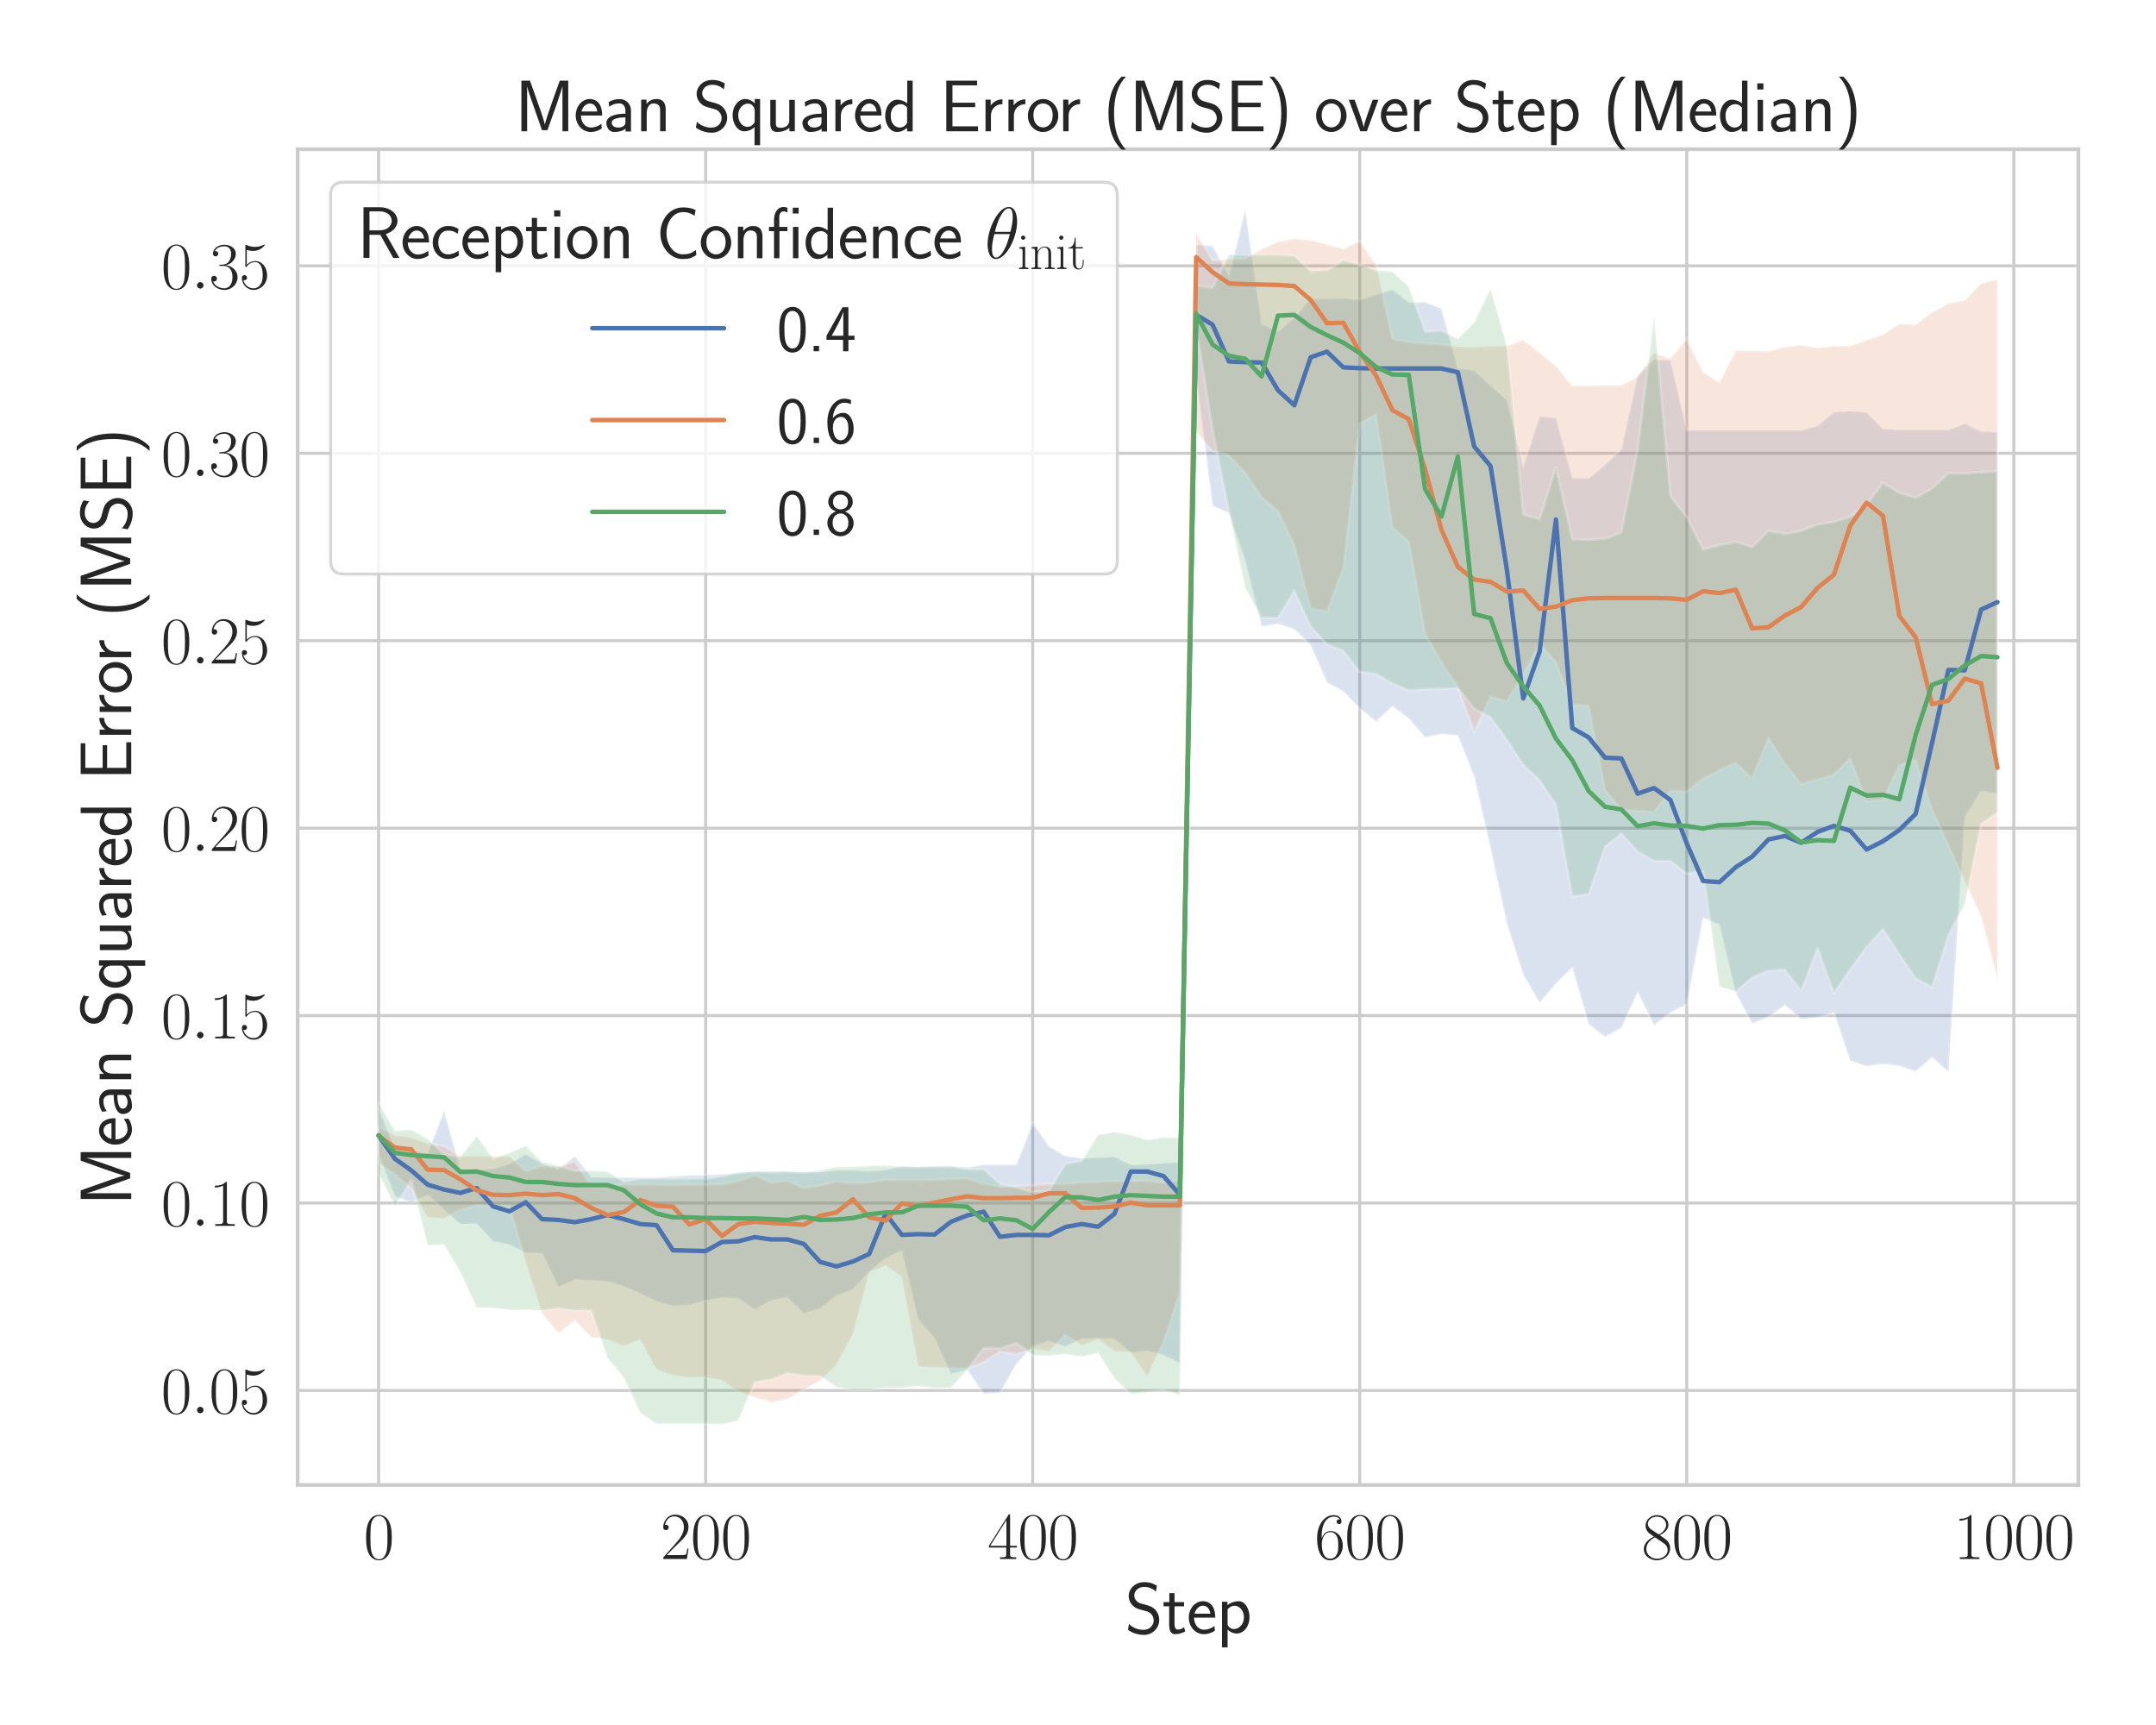 <?xml version="1.0" encoding="utf-8" standalone="no"?>
<!DOCTYPE svg PUBLIC "-//W3C//DTD SVG 1.1//EN"
  "http://www.w3.org/Graphics/SVG/1.1/DTD/svg11.dtd">
<svg xmlns:xlink="http://www.w3.org/1999/xlink" width="720pt" height="576pt" viewBox="0 0 720 576" xmlns="http://www.w3.org/2000/svg" version="1.1">
 <defs>
  <style type="text/css">*{stroke-linejoin: round; stroke-linecap: butt}</style>
 </defs>
 <g id="figure_1">
  <g id="patch_1">
   <path d="M 0 576 
L 720 576 
L 720 0 
L 0 0 
z
" style="fill: #ffffff"/>
  </g>
  <g id="axes_1">
   <g id="patch_2">
    <path d="M 99.406 495.841 
L 694.08 495.841 
L 694.08 49.831 
L 99.406 49.831 
z
" style="fill: #ffffff"/>
   </g>
   <g id="matplotlib.axis_1">
    <g id="xtick_1">
     <g id="line2d_1">
      <path d="M 126.437 495.841 
L 126.437 49.831 
" clip-path="url(#p9f00e84632)" style="fill: none; stroke: #cccccc; stroke-linecap: round"/>
     </g>
     <g id="text_1">
      <!-- $\mathdefault{0}$ -->
      <g style="fill: #262626" transform="translate(121.411 520.562) scale(0.22 -0.22)">
       <defs>
        <path id="CMR17-30" d="M 2688 2025 
C 2688 2416 2682 3080 2413 3591 
C 2176 4039 1798 4198 1466 4198 
C 1158 4198 768 4058 525 3597 
C 269 3118 243 2524 243 2025 
C 243 1661 250 1106 448 619 
C 723 -39 1216 -128 1466 -128 
C 1760 -128 2208 -7 2470 600 
C 2662 1042 2688 1559 2688 2025 
z
M 1466 -26 
C 1056 -26 813 325 723 812 
C 653 1188 653 1738 653 2096 
C 653 2588 653 2997 736 3387 
C 858 3929 1216 4096 1466 4096 
C 1728 4096 2067 3923 2189 3400 
C 2272 3036 2278 2607 2278 2096 
C 2278 1680 2278 1169 2202 792 
C 2067 95 1690 -26 1466 -26 
z
" transform="scale(0.016)"/>
       </defs>
       <use xlink:href="#CMR17-30" transform="scale(0.996)"/>
      </g>
     </g>
    </g>
    <g id="xtick_2">
     <g id="line2d_2">
      <path d="M 235.651 495.841 
L 235.651 49.831 
" clip-path="url(#p9f00e84632)" style="fill: none; stroke: #cccccc; stroke-linecap: round"/>
     </g>
     <g id="text_2">
      <!-- $\mathdefault{200}$ -->
      <g style="fill: #262626" transform="translate(220.573 520.562) scale(0.22 -0.22)">
       <defs>
        <path id="CMR17-32" d="M 2669 989 
L 2554 989 
C 2490 536 2438 459 2413 420 
C 2381 369 1920 369 1830 369 
L 602 369 
C 832 619 1280 1072 1824 1597 
C 2214 1967 2669 2402 2669 3035 
C 2669 3790 2067 4224 1395 4224 
C 691 4224 262 3604 262 3030 
C 262 2780 448 2748 525 2748 
C 589 2748 781 2787 781 3010 
C 781 3207 614 3264 525 3264 
C 486 3264 448 3258 422 3245 
C 544 3790 915 4058 1306 4058 
C 1862 4058 2227 3617 2227 3035 
C 2227 2479 1901 2000 1536 1584 
L 262 146 
L 262 0 
L 2515 0 
L 2669 989 
z
" transform="scale(0.016)"/>
       </defs>
       <use xlink:href="#CMR17-32" transform="scale(0.996)"/>
       <use xlink:href="#CMR17-30" transform="translate(45.69 0) scale(0.996)"/>
       <use xlink:href="#CMR17-30" transform="translate(91.381 0) scale(0.996)"/>
      </g>
     </g>
    </g>
    <g id="xtick_3">
     <g id="line2d_3">
      <path d="M 344.866 495.841 
L 344.866 49.831 
" clip-path="url(#p9f00e84632)" style="fill: none; stroke: #cccccc; stroke-linecap: round"/>
     </g>
     <g id="text_3">
      <!-- $\mathdefault{400}$ -->
      <g style="fill: #262626" transform="translate(329.788 520.562) scale(0.22 -0.22)">
       <defs>
        <path id="CMR17-34" d="M 2150 4122 
C 2150 4256 2144 4256 2029 4256 
L 128 1254 
L 128 1088 
L 1779 1088 
L 1779 457 
C 1779 224 1766 160 1318 160 
L 1197 160 
L 1197 0 
C 1402 0 1747 0 1965 0 
C 2182 0 2528 0 2733 0 
L 2733 160 
L 2611 160 
C 2163 160 2150 224 2150 457 
L 2150 1088 
L 2803 1088 
L 2803 1254 
L 2150 1254 
L 2150 4122 
z
M 1798 3703 
L 1798 1254 
L 256 1254 
L 1798 3703 
z
" transform="scale(0.016)"/>
       </defs>
       <use xlink:href="#CMR17-34" transform="scale(0.996)"/>
       <use xlink:href="#CMR17-30" transform="translate(45.69 0) scale(0.996)"/>
       <use xlink:href="#CMR17-30" transform="translate(91.381 0) scale(0.996)"/>
      </g>
     </g>
    </g>
    <g id="xtick_4">
     <g id="line2d_4">
      <path d="M 454.081 495.841 
L 454.081 49.831 
" clip-path="url(#p9f00e84632)" style="fill: none; stroke: #cccccc; stroke-linecap: round"/>
     </g>
     <g id="text_4">
      <!-- $\mathdefault{600}$ -->
      <g style="fill: #262626" transform="translate(439.003 520.562) scale(0.22 -0.22)">
       <defs>
        <path id="CMR17-36" d="M 678 2176 
C 678 3690 1395 4032 1811 4032 
C 1946 4032 2272 4009 2400 3776 
C 2298 3776 2106 3776 2106 3553 
C 2106 3381 2246 3323 2336 3323 
C 2394 3323 2566 3348 2566 3560 
C 2566 3954 2246 4179 1805 4179 
C 1043 4179 243 3390 243 1984 
C 243 253 966 -128 1478 -128 
C 2099 -128 2688 427 2688 1283 
C 2688 2081 2170 2662 1517 2662 
C 1126 2662 838 2407 678 1960 
L 678 2176 
z
M 1478 25 
C 691 25 691 1200 691 1436 
C 691 1896 909 2560 1504 2560 
C 1613 2560 1926 2560 2138 2120 
C 2253 1870 2253 1609 2253 1289 
C 2253 944 2253 690 2118 434 
C 1978 171 1773 25 1478 25 
z
" transform="scale(0.016)"/>
       </defs>
       <use xlink:href="#CMR17-36" transform="scale(0.996)"/>
       <use xlink:href="#CMR17-30" transform="translate(45.69 0) scale(0.996)"/>
       <use xlink:href="#CMR17-30" transform="translate(91.381 0) scale(0.996)"/>
      </g>
     </g>
    </g>
    <g id="xtick_5">
     <g id="line2d_5">
      <path d="M 563.295 495.841 
L 563.295 49.831 
" clip-path="url(#p9f00e84632)" style="fill: none; stroke: #cccccc; stroke-linecap: round"/>
     </g>
     <g id="text_5">
      <!-- $\mathdefault{800}$ -->
      <g style="fill: #262626" transform="translate(548.218 520.562) scale(0.22 -0.22)">
       <defs>
        <path id="CMR17-38" d="M 1741 2264 
C 2144 2467 2554 2773 2554 3263 
C 2554 3841 1990 4179 1472 4179 
C 890 4179 378 3759 378 3180 
C 378 3021 416 2747 666 2505 
C 730 2442 998 2251 1171 2130 
C 883 1983 211 1634 211 934 
C 211 279 838 -128 1459 -128 
C 2144 -128 2720 362 2720 1010 
C 2720 1590 2330 1857 2074 2029 
L 1741 2264 
z
M 902 2822 
C 851 2854 595 3051 595 3351 
C 595 3739 998 4032 1459 4032 
C 1965 4032 2336 3676 2336 3262 
C 2336 2669 1670 2331 1638 2331 
C 1632 2331 1626 2331 1574 2370 
L 902 2822 
z
M 2080 1519 
C 2176 1449 2483 1240 2483 851 
C 2483 381 2010 25 1472 25 
C 890 25 448 438 448 940 
C 448 1443 838 1862 1280 2060 
L 2080 1519 
z
" transform="scale(0.016)"/>
       </defs>
       <use xlink:href="#CMR17-38" transform="scale(0.996)"/>
       <use xlink:href="#CMR17-30" transform="translate(45.69 0) scale(0.996)"/>
       <use xlink:href="#CMR17-30" transform="translate(91.381 0) scale(0.996)"/>
      </g>
     </g>
    </g>
    <g id="xtick_6">
     <g id="line2d_6">
      <path d="M 672.51 495.841 
L 672.51 49.831 
" clip-path="url(#p9f00e84632)" style="fill: none; stroke: #cccccc; stroke-linecap: round"/>
     </g>
     <g id="text_6">
      <!-- $\mathdefault{1000}$ -->
      <g style="fill: #262626" transform="translate(652.406 520.562) scale(0.22 -0.22)">
       <defs>
        <path id="CMR17-31" d="M 1702 4058 
C 1702 4192 1696 4192 1606 4192 
C 1357 3916 979 3827 621 3827 
C 602 3827 570 3827 563 3808 
C 557 3795 557 3782 557 3648 
C 755 3648 1088 3686 1344 3839 
L 1344 461 
C 1344 236 1331 160 781 160 
L 589 160 
L 589 0 
C 896 0 1216 0 1523 0 
C 1830 0 2150 0 2458 0 
L 2458 160 
L 2266 160 
C 1715 160 1702 230 1702 458 
L 1702 4058 
z
" transform="scale(0.016)"/>
       </defs>
       <use xlink:href="#CMR17-31" transform="scale(0.996)"/>
       <use xlink:href="#CMR17-30" transform="translate(45.69 0) scale(0.996)"/>
       <use xlink:href="#CMR17-30" transform="translate(91.381 0) scale(0.996)"/>
       <use xlink:href="#CMR17-30" transform="translate(137.071 0) scale(0.996)"/>
      </g>
     </g>
    </g>
    <g id="text_7">
     <!-- Step -->
     <g style="fill: #262626" transform="translate(375.656 545.429) scale(0.24 -0.24)">
      <defs>
       <path id="CMSS17-53" d="M 2797 4169 
C 2515 4334 2208 4480 1690 4480 
C 864 4480 333 3879 333 3266 
C 333 3025 403 2753 653 2475 
C 902 2196 1184 2121 1542 2033 
C 1690 1994 1939 1924 1984 1906 
C 2342 1767 2515 1444 2515 1140 
C 2515 742 2202 318 1645 318 
C 1453 318 890 318 358 819 
L 269 318 
C 794 -64 1363 -128 1651 -128 
C 2438 -128 3002 488 3002 1186 
C 3002 1440 2925 1763 2656 2061 
C 2394 2347 2163 2410 1638 2549 
C 1338 2626 1146 2677 986 2873 
C 877 3013 819 3146 819 3317 
C 819 3673 1126 4060 1690 4060 
C 1971 4060 2336 4002 2707 3660 
L 2797 4169 
z
" transform="scale(0.016)"/>
       <path id="CMSS17-74" d="M 1069 2368 
L 1901 2368 
L 1901 2737 
L 1069 2737 
L 1069 3520 
L 614 3520 
L 614 2737 
L 109 2737 
L 109 2368 
L 602 2368 
L 602 749 
C 602 384 685 -64 1107 -64 
C 1427 -64 1722 25 2003 172 
L 1901 548 
C 1747 414 1562 337 1363 337 
C 1082 337 1069 696 1069 856 
L 1069 2368 
z
" transform="scale(0.016)"/>
       <path id="CMSS17-65" d="M 2502 1377 
C 2502 1590 2490 2003 2285 2345 
C 2061 2713 1696 2816 1421 2816 
C 755 2816 192 2188 192 1375 
C 192 582 774 -64 1510 -64 
C 1798 -64 2150 19 2470 248 
C 2470 274 2458 414 2451 420 
C 2451 433 2432 630 2432 656 
C 2125 407 1773 325 1517 325 
C 1107 325 666 667 646 1377 
L 2502 1377 
z
M 698 1728 
C 781 2084 1062 2421 1421 2421 
C 1517 2421 1965 2421 2080 1728 
L 698 1728 
z
" transform="scale(0.016)"/>
       <path id="CMSS17-70" d="M 966 333 
C 1178 129 1466 -5 1773 -5 
C 2368 -5 2880 603 2880 1412 
C 2880 2159 2496 2816 1946 2816 
C 1626 2816 1242 2702 954 2472 
L 954 2765 
L 480 2765 
L 480 -1216 
L 966 -1216 
L 966 333 
z
M 966 2100 
C 1018 2176 1235 2415 1587 2415 
C 2035 2415 2394 1960 2394 1412 
C 2394 787 1958 384 1530 384 
C 1402 384 1267 415 1139 523 
C 966 674 966 768 966 857 
L 966 2100 
z
" transform="scale(0.016)"/>
      </defs>
      <use xlink:href="#CMSS17-53" transform="scale(0.996)"/>
      <use xlink:href="#CMSS17-74" transform="translate(52.049 0) scale(0.996)"/>
      <use xlink:href="#CMSS17-65" transform="translate(85.88 0) scale(0.996)"/>
      <use xlink:href="#CMSS17-70" transform="translate(127.519 0) scale(0.996)"/>
     </g>
    </g>
   </g>
   <g id="matplotlib.axis_2">
    <g id="ytick_1">
     <g id="line2d_7">
      <path d="M 99.406 464.301 
L 694.08 464.301 
" clip-path="url(#p9f00e84632)" style="fill: none; stroke: #cccccc; stroke-linecap: round"/>
     </g>
     <g id="text_8">
      <!-- $\mathdefault{0.05}$ -->
      <g style="fill: #262626" transform="translate(53.789 471.912) scale(0.22 -0.22)">
       <defs>
        <path id="CMMI12-3a" d="M 1178 307 
C 1178 492 1024 619 870 619 
C 685 619 557 466 557 313 
C 557 128 710 0 864 0 
C 1050 0 1178 153 1178 307 
z
" transform="scale(0.016)"/>
        <path id="CMR17-35" d="M 730 3692 
C 794 3666 1056 3584 1325 3584 
C 1920 3584 2246 3911 2432 4100 
C 2432 4157 2432 4192 2394 4192 
C 2387 4192 2374 4192 2323 4163 
C 2099 4058 1837 3973 1517 3973 
C 1325 3973 1037 3999 723 4139 
C 653 4171 640 4171 634 4171 
C 602 4171 595 4164 595 4037 
L 595 2203 
C 595 2089 595 2057 659 2057 
C 691 2057 704 2070 736 2114 
C 941 2401 1222 2522 1542 2522 
C 1766 2522 2246 2382 2246 1289 
C 2246 1085 2246 715 2054 421 
C 1894 159 1645 25 1370 25 
C 947 25 518 320 403 814 
C 429 807 480 795 506 795 
C 589 795 749 840 749 1038 
C 749 1210 627 1280 506 1280 
C 358 1280 262 1190 262 1011 
C 262 454 704 -128 1382 -128 
C 2042 -128 2669 440 2669 1264 
C 2669 2030 2170 2624 1549 2624 
C 1222 2624 947 2503 730 2274 
L 730 3692 
z
" transform="scale(0.016)"/>
       </defs>
       <use xlink:href="#CMR17-30" transform="scale(0.996)"/>
       <use xlink:href="#CMMI12-3a" transform="translate(45.69 0) scale(0.996)"/>
       <use xlink:href="#CMR17-30" transform="translate(72.788 0) scale(0.996)"/>
       <use xlink:href="#CMR17-35" transform="translate(118.478 0) scale(0.996)"/>
      </g>
     </g>
    </g>
    <g id="ytick_2">
     <g id="line2d_8">
      <path d="M 99.406 401.711 
L 694.08 401.711 
" clip-path="url(#p9f00e84632)" style="fill: none; stroke: #cccccc; stroke-linecap: round"/>
     </g>
     <g id="text_9">
      <!-- $\mathdefault{0.10}$ -->
      <g style="fill: #262626" transform="translate(53.789 409.321) scale(0.22 -0.22)">
       <use xlink:href="#CMR17-30" transform="scale(0.996)"/>
       <use xlink:href="#CMMI12-3a" transform="translate(45.69 0) scale(0.996)"/>
       <use xlink:href="#CMR17-31" transform="translate(72.788 0) scale(0.996)"/>
       <use xlink:href="#CMR17-30" transform="translate(118.478 0) scale(0.996)"/>
      </g>
     </g>
    </g>
    <g id="ytick_3">
     <g id="line2d_9">
      <path d="M 99.406 339.12 
L 694.08 339.12 
" clip-path="url(#p9f00e84632)" style="fill: none; stroke: #cccccc; stroke-linecap: round"/>
     </g>
     <g id="text_10">
      <!-- $\mathdefault{0.15}$ -->
      <g style="fill: #262626" transform="translate(53.789 346.73) scale(0.22 -0.22)">
       <use xlink:href="#CMR17-30" transform="scale(0.996)"/>
       <use xlink:href="#CMMI12-3a" transform="translate(45.69 0) scale(0.996)"/>
       <use xlink:href="#CMR17-31" transform="translate(72.788 0) scale(0.996)"/>
       <use xlink:href="#CMR17-35" transform="translate(118.478 0) scale(0.996)"/>
      </g>
     </g>
    </g>
    <g id="ytick_4">
     <g id="line2d_10">
      <path d="M 99.406 276.529 
L 694.08 276.529 
" clip-path="url(#p9f00e84632)" style="fill: none; stroke: #cccccc; stroke-linecap: round"/>
     </g>
     <g id="text_11">
      <!-- $\mathdefault{0.20}$ -->
      <g style="fill: #262626" transform="translate(53.789 284.139) scale(0.22 -0.22)">
       <use xlink:href="#CMR17-30" transform="scale(0.996)"/>
       <use xlink:href="#CMMI12-3a" transform="translate(45.69 0) scale(0.996)"/>
       <use xlink:href="#CMR17-32" transform="translate(72.788 0) scale(0.996)"/>
       <use xlink:href="#CMR17-30" transform="translate(118.478 0) scale(0.996)"/>
      </g>
     </g>
    </g>
    <g id="ytick_5">
     <g id="line2d_11">
      <path d="M 99.406 213.938 
L 694.08 213.938 
" clip-path="url(#p9f00e84632)" style="fill: none; stroke: #cccccc; stroke-linecap: round"/>
     </g>
     <g id="text_12">
      <!-- $\mathdefault{0.25}$ -->
      <g style="fill: #262626" transform="translate(53.789 221.548) scale(0.22 -0.22)">
       <use xlink:href="#CMR17-30" transform="scale(0.996)"/>
       <use xlink:href="#CMMI12-3a" transform="translate(45.69 0) scale(0.996)"/>
       <use xlink:href="#CMR17-32" transform="translate(72.788 0) scale(0.996)"/>
       <use xlink:href="#CMR17-35" transform="translate(118.478 0) scale(0.996)"/>
      </g>
     </g>
    </g>
    <g id="ytick_6">
     <g id="line2d_12">
      <path d="M 99.406 151.347 
L 694.08 151.347 
" clip-path="url(#p9f00e84632)" style="fill: none; stroke: #cccccc; stroke-linecap: round"/>
     </g>
     <g id="text_13">
      <!-- $\mathdefault{0.30}$ -->
      <g style="fill: #262626" transform="translate(53.789 158.958) scale(0.22 -0.22)">
       <defs>
        <path id="CMR17-33" d="M 1414 2157 
C 1984 2157 2234 1662 2234 1090 
C 2234 320 1824 25 1453 25 
C 1114 25 563 194 390 693 
C 422 680 454 680 486 680 
C 640 680 755 782 755 948 
C 755 1133 614 1216 486 1216 
C 378 1216 211 1165 211 926 
C 211 335 787 -128 1466 -128 
C 2176 -128 2720 430 2720 1085 
C 2720 1707 2208 2157 1600 2227 
C 2086 2328 2554 2756 2554 3329 
C 2554 3820 2048 4179 1472 4179 
C 890 4179 378 3829 378 3329 
C 378 3110 544 3072 627 3072 
C 762 3072 877 3155 877 3321 
C 877 3486 762 3569 627 3569 
C 602 3569 570 3569 544 3557 
C 730 3959 1235 4032 1459 4032 
C 1683 4032 2106 3925 2106 3320 
C 2106 3143 2080 2828 1862 2550 
C 1670 2304 1453 2304 1242 2284 
C 1210 2284 1062 2269 1037 2269 
C 992 2263 966 2257 966 2208 
C 966 2163 973 2157 1101 2157 
L 1414 2157 
z
" transform="scale(0.016)"/>
       </defs>
       <use xlink:href="#CMR17-30" transform="scale(0.996)"/>
       <use xlink:href="#CMMI12-3a" transform="translate(45.69 0) scale(0.996)"/>
       <use xlink:href="#CMR17-33" transform="translate(72.788 0) scale(0.996)"/>
       <use xlink:href="#CMR17-30" transform="translate(118.478 0) scale(0.996)"/>
      </g>
     </g>
    </g>
    <g id="ytick_7">
     <g id="line2d_13">
      <path d="M 99.406 88.756 
L 694.08 88.756 
" clip-path="url(#p9f00e84632)" style="fill: none; stroke: #cccccc; stroke-linecap: round"/>
     </g>
     <g id="text_14">
      <!-- $\mathdefault{0.35}$ -->
      <g style="fill: #262626" transform="translate(53.789 96.367) scale(0.22 -0.22)">
       <use xlink:href="#CMR17-30" transform="scale(0.996)"/>
       <use xlink:href="#CMMI12-3a" transform="translate(45.69 0) scale(0.996)"/>
       <use xlink:href="#CMR17-33" transform="translate(72.788 0) scale(0.996)"/>
       <use xlink:href="#CMR17-35" transform="translate(118.478 0) scale(0.996)"/>
      </g>
     </g>
    </g>
    <g id="text_15">
     <!-- Mean Squared Error (MSE) -->
     <g style="fill: #262626" transform="translate(43.831 402.557) rotate(-90) scale(0.24 -0.24)">
      <defs>
       <path id="CMSS17-4d" d="M 3194 2371 
L 2886 1473 
C 2835 1307 2662 791 2624 587 
L 2618 587 
C 2598 715 2560 849 2458 1174 
C 2400 1365 2336 1562 2272 1741 
L 1325 4416 
L 576 4416 
L 576 0 
L 1075 0 
L 1075 3900 
L 1082 3900 
C 1082 3894 1139 3613 1530 2499 
L 2374 96 
L 2848 96 
L 3610 2231 
C 3661 2378 3821 2843 3891 3066 
C 3955 3257 4115 3728 4154 3913 
L 4160 3913 
L 4160 0 
L 4666 0 
L 4666 4416 
L 3923 4416 
L 3194 2371 
z
" transform="scale(0.016)"/>
       <path id="CMSS17-61" d="M 2406 1791 
C 2406 2392 1978 2808 1402 2808 
C 1120 2808 813 2757 461 2553 
L 499 2135 
C 659 2248 934 2432 1395 2432 
C 1722 2432 1920 2180 1920 1782 
L 1920 1536 
C 896 1536 256 1238 256 726 
C 256 461 416 -64 947 -64 
C 1043 -64 1562 -64 1933 217 
L 1933 -19 
L 2406 -19 
L 2406 1791 
z
M 1920 816 
C 1920 701 1920 548 1728 434 
C 1562 325 1350 325 1261 325 
C 941 325 723 511 723 744 
C 723 1211 1722 1211 1920 1211 
L 1920 816 
z
" transform="scale(0.016)"/>
       <path id="CMSS17-6e" d="M 2618 1877 
C 2618 2283 2522 2816 1798 2816 
C 1389 2816 1120 2606 941 2389 
L 941 2758 
L 474 2758 
L 474 0 
L 960 0 
L 960 1559 
C 960 1964 1114 2428 1549 2428 
C 2112 2428 2131 2048 2131 1829 
L 2131 0 
L 2618 0 
L 2618 1877 
z
" transform="scale(0.016)"/>
       <path id="CMSS17-71" d="M 2611 2816 
L 2138 2816 
L 2138 2428 
C 2112 2460 1818 2816 1318 2816 
C 736 2816 211 2228 211 1399 
C 211 633 653 -5 1229 -5 
C 1498 -5 1837 91 2125 365 
L 2125 -1216 
L 2611 -1216 
L 2611 2816 
z
M 2138 914 
C 2138 832 2138 718 1939 554 
C 1888 510 1747 384 1504 384 
C 1050 384 698 850 698 1399 
C 698 2011 1126 2415 1562 2415 
C 1926 2415 2138 2061 2138 1797 
L 2138 914 
z
" transform="scale(0.016)"/>
       <path id="CMSS17-75" d="M 2618 2739 
L 2131 2739 
L 2131 972 
C 2131 498 1786 306 1421 306 
C 998 306 960 447 960 709 
L 960 2739 
L 474 2739 
L 474 678 
C 474 179 646 -64 1088 -64 
C 1306 -64 1798 -13 2144 306 
L 2144 0 
L 2618 0 
L 2618 2739 
z
" transform="scale(0.016)"/>
       <path id="CMSS17-72" d="M 954 1363 
C 954 1965 1395 2368 1958 2368 
L 1958 2789 
C 1549 2789 1165 2585 934 2253 
L 934 2758 
L 480 2758 
L 480 0 
L 954 0 
L 954 1363 
z
" transform="scale(0.016)"/>
       <path id="CMSS17-64" d="M 2611 4416 
L 2138 4416 
L 2138 2438 
C 1939 2603 1613 2756 1254 2756 
C 672 2756 211 2131 211 1347 
C 211 562 666 -64 1235 -64 
C 1677 -64 1971 172 2125 306 
L 2125 -13 
L 2611 -13 
L 2611 4416 
z
M 2125 836 
C 2125 747 2125 653 1926 482 
C 1798 375 1645 325 1498 325 
C 1152 325 698 576 698 1340 
C 698 2134 1210 2368 1562 2368 
C 1798 2368 1990 2254 2125 2065 
L 2125 836 
z
" transform="scale(0.016)"/>
       <path id="CMSS17-45" d="M 1958 433 
C 1446 433 1216 433 1101 433 
L 1101 2107 
L 3085 2107 
L 3085 2496 
L 1101 2496 
L 1101 4009 
L 1926 4009 
C 2003 4009 2080 4009 2157 4009 
L 3251 4009 
L 3251 4416 
L 563 4416 
L 563 0 
L 3334 0 
L 3334 433 
L 1958 433 
z
" transform="scale(0.016)"/>
       <path id="CMSS17-6f" d="M 2829 1356 
C 2829 2176 2221 2816 1504 2816 
C 768 2816 173 2157 173 1356 
C 173 544 787 -64 1498 -64 
C 2227 -64 2829 563 2829 1356 
z
M 1504 337 
C 1050 337 659 709 659 1408 
C 659 2151 1114 2427 1498 2427 
C 1914 2427 2342 2126 2342 1408 
C 2342 683 1926 337 1504 337 
z
" transform="scale(0.016)"/>
       <path id="CMSS17-28" d="M 1613 4768 
C 1267 4417 474 3601 474 1588 
C 474 -433 1267 -1243 1613 -1600 
L 2003 -1600 
C 1216 -784 960 357 960 1581 
C 960 2798 1203 3946 2003 4768 
L 1613 4768 
z
" transform="scale(0.016)"/>
       <path id="CMSS17-29" d="M 723 -1600 
C 1069 -1249 1862 -433 1862 1581 
C 1862 3601 1069 4411 723 4768 
L 333 4768 
C 1120 3952 1376 2811 1376 1588 
C 1376 370 1133 -778 333 -1600 
L 723 -1600 
z
" transform="scale(0.016)"/>
      </defs>
      <use xlink:href="#CMSS17-4d" transform="scale(0.996)"/>
      <use xlink:href="#CMSS17-65" transform="translate(81.676 0) scale(0.996)"/>
      <use xlink:href="#CMSS17-61" transform="translate(123.315 0) scale(0.996)"/>
      <use xlink:href="#CMSS17-6e" transform="translate(168.237 0) scale(0.996)"/>
      <use xlink:href="#CMSS17-53" transform="translate(247.671 0) scale(0.996)"/>
      <use xlink:href="#CMSS17-71" transform="translate(299.719 0) scale(0.996)"/>
      <use xlink:href="#CMSS17-75" transform="translate(347.924 0) scale(0.996)"/>
      <use xlink:href="#CMSS17-61" transform="translate(396.129 0) scale(0.996)"/>
      <use xlink:href="#CMSS17-72" transform="translate(438.449 0) scale(0.996)"/>
      <use xlink:href="#CMSS17-65" transform="translate(470.358 0) scale(0.996)"/>
      <use xlink:href="#CMSS17-64" transform="translate(511.997 0) scale(0.996)"/>
      <use xlink:href="#CMSS17-45" transform="translate(591.431 0) scale(0.996)"/>
      <use xlink:href="#CMSS17-72" transform="translate(647.323 0) scale(0.996)"/>
      <use xlink:href="#CMSS17-72" transform="translate(679.233 0) scale(0.996)"/>
      <use xlink:href="#CMSS17-6f" transform="translate(711.143 0) scale(0.996)"/>
      <use xlink:href="#CMSS17-72" transform="translate(755.384 0) scale(0.996)"/>
      <use xlink:href="#CMSS17-28" transform="translate(818.523 0) scale(0.996)"/>
      <use xlink:href="#CMSS17-4d" transform="translate(854.957 0) scale(0.996)"/>
      <use xlink:href="#CMSS17-53" transform="translate(936.633 0) scale(0.996)"/>
      <use xlink:href="#CMSS17-45" transform="translate(988.681 0) scale(0.996)"/>
      <use xlink:href="#CMSS17-29" transform="translate(1044.573 0) scale(0.996)"/>
     </g>
    </g>
   </g>
   <g id="PolyCollection_1">
    <defs>
     <path id="m9857bf5f6d" d="M 126.437 -205.835 
L 126.437 -190.813 
L 131.897 -176.543 
L 137.358 -174.415 
L 142.819 -177.043 
L 148.279 -172.036 
L 153.74 -167.279 
L 159.201 -167.404 
L 164.662 -161.521 
L 170.122 -160.394 
L 175.583 -157.64 
L 181.044 -157.64 
L 186.505 -146.249 
L 191.965 -148.752 
L 197.426 -148.502 
L 202.887 -148.126 
L 208.348 -146.499 
L 213.808 -144.121 
L 219.269 -141.492 
L 224.73 -139.99 
L 230.191 -140.24 
L 235.651 -141.742 
L 241.112 -142.744 
L 246.573 -142.493 
L 252.033 -138.738 
L 257.494 -141.867 
L 262.955 -142.744 
L 268.416 -137.486 
L 273.876 -139.113 
L 279.337 -143.37 
L 284.798 -145.498 
L 290.259 -151.381 
L 295.719 -155.888 
L 301.18 -158.391 
L 306.641 -135.483 
L 312.102 -129.224 
L 317.562 -117.332 
L 323.023 -118.584 
L 328.484 -110.572 
L 333.944 -110.947 
L 339.405 -120.461 
L 344.866 -126.47 
L 350.327 -128.223 
L 355.787 -126.345 
L 361.248 -128.974 
L 366.709 -129.099 
L 372.17 -128.974 
L 377.63 -124.342 
L 383.091 -124.968 
L 388.552 -123.591 
L 394.013 -120.837 
L 399.473 -449.939 
L 404.934 -407.127 
L 410.395 -404.624 
L 415.856 -388.851 
L 421.316 -366.819 
L 426.777 -367.695 
L 432.238 -365.817 
L 437.698 -360.56 
L 443.159 -348.042 
L 448.62 -345.162 
L 454.081 -339.404 
L 459.541 -335.023 
L 465.002 -340.155 
L 470.463 -336.024 
L 475.924 -329.765 
L 481.384 -330.892 
L 486.845 -330.391 
L 492.306 -316.621 
L 497.767 -292.711 
L 503.227 -267.55 
L 508.688 -250.525 
L 514.149 -241.136 
L 519.609 -247.521 
L 525.07 -252.903 
L 530.531 -234.001 
L 535.992 -229.745 
L 541.452 -232.749 
L 546.913 -244.641 
L 552.374 -233.625 
L 557.835 -237.882 
L 563.295 -240.636 
L 568.756 -269.427 
L 574.217 -267.299 
L 579.678 -244.266 
L 585.138 -234.251 
L 590.599 -236.379 
L 596.06 -240.385 
L 601.521 -235.754 
L 606.981 -236.254 
L 612.442 -237.882 
L 617.903 -221.733 
L 623.363 -219.981 
L 628.824 -220.732 
L 634.285 -220.106 
L 639.746 -218.228 
L 645.206 -222.985 
L 650.667 -217.978 
L 656.128 -303.226 
L 661.589 -311.864 
L 667.049 -311.113 
L 667.049 -431.663 
L 667.049 -431.663 
L 661.589 -431.913 
L 656.128 -434.542 
L 650.667 -432.414 
L 645.206 -432.414 
L 639.746 -432.414 
L 634.285 -432.414 
L 628.824 -432.79 
L 623.363 -438.298 
L 617.903 -438.673 
L 612.442 -438.423 
L 606.981 -433.791 
L 601.521 -432.289 
L 596.06 -432.289 
L 590.599 -432.289 
L 585.138 -432.289 
L 579.678 -432.289 
L 574.217 -432.289 
L 568.756 -432.289 
L 563.295 -432.289 
L 557.835 -455.698 
L 552.374 -455.948 
L 546.913 -450.69 
L 541.452 -425.905 
L 535.992 -420.772 
L 530.531 -416.266 
L 525.07 -416.391 
L 519.609 -436.42 
L 514.149 -436.921 
L 508.688 -420.146 
L 503.227 -442.429 
L 497.767 -447.185 
L 492.306 -452.318 
L 486.845 -452.944 
L 481.384 -472.973 
L 475.924 -475.101 
L 470.463 -474.976 
L 465.002 -479.357 
L 459.541 -477.479 
L 454.081 -475.852 
L 448.62 -476.353 
L 443.159 -476.228 
L 437.698 -476.228 
L 432.238 -469.843 
L 426.777 -465.212 
L 421.316 -467.84 
L 415.856 -505.896 
L 410.395 -483.864 
L 404.934 -493.878 
L 399.473 -494.254 
L 394.013 -187.934 
L 388.552 -187.559 
L 383.091 -187.183 
L 377.63 -187.058 
L 372.17 -189.687 
L 366.709 -189.436 
L 361.248 -189.186 
L 355.787 -190.062 
L 350.327 -193.192 
L 344.866 -201.078 
L 339.405 -187.058 
L 333.944 -187.058 
L 328.484 -187.058 
L 323.023 -186.182 
L 317.562 -186.682 
L 312.102 -186.557 
L 306.641 -186.182 
L 301.18 -186.557 
L 295.719 -185.305 
L 290.259 -184.93 
L 284.798 -185.18 
L 279.337 -185.18 
L 273.876 -184.554 
L 268.416 -184.554 
L 262.955 -184.93 
L 257.494 -184.93 
L 252.033 -184.93 
L 246.573 -184.179 
L 241.112 -183.928 
L 235.651 -183.553 
L 230.191 -183.553 
L 224.73 -183.177 
L 219.269 -182.802 
L 213.808 -182.802 
L 208.348 -182.802 
L 202.887 -182.802 
L 197.426 -182.927 
L 191.965 -189.937 
L 186.505 -185.556 
L 181.044 -187.433 
L 175.583 -190.563 
L 170.122 -187.308 
L 164.662 -185.681 
L 159.201 -185.305 
L 153.74 -185.681 
L 148.279 -205.084 
L 142.819 -190.813 
L 137.358 -191.69 
L 131.897 -192.441 
L 126.437 -205.835 
z
" style="stroke: #ffffff; stroke-opacity: 0.2"/>
    </defs>
    <g clip-path="url(#p9f00e84632)">
     <use xlink:href="#m9857bf5f6d" x="0" y="576" style="fill: #4c72b0; fill-opacity: 0.2; stroke: #ffffff; stroke-opacity: 0.2"/>
    </g>
   </g>
   <g id="PolyCollection_2">
    <defs>
     <path id="m0eed593b0c" d="M 126.437 -199.826 
L 126.437 -187.559 
L 131.897 -183.803 
L 137.358 -179.171 
L 142.819 -169.532 
L 148.279 -169.157 
L 153.74 -172.036 
L 159.201 -173.538 
L 164.662 -173.163 
L 170.122 -173.163 
L 175.583 -154.636 
L 181.044 -137.486 
L 186.505 -130.726 
L 191.965 -135.108 
L 197.426 -129.474 
L 202.887 -128.723 
L 208.348 -126.595 
L 213.808 -128.723 
L 219.269 -118.709 
L 224.73 -116.831 
L 230.191 -116.08 
L 235.651 -116.205 
L 241.112 -115.078 
L 246.573 -111.323 
L 252.033 -109.445 
L 257.494 -107.693 
L 262.955 -108.819 
L 268.416 -111.949 
L 273.876 -114.953 
L 279.337 -120.336 
L 284.798 -130.476 
L 290.259 -151.131 
L 295.719 -153.509 
L 301.18 -149.629 
L 306.641 -119.71 
L 312.102 -119.46 
L 317.562 -119.209 
L 323.023 -119.084 
L 328.484 -121.212 
L 333.944 -124.717 
L 339.405 -123.841 
L 344.866 -125.594 
L 350.327 -124.843 
L 355.787 -130.225 
L 361.248 -126.72 
L 366.709 -128.848 
L 372.17 -124.843 
L 377.63 -124.467 
L 383.091 -116.455 
L 388.552 -127.972 
L 394.013 -144.371 
L 399.473 -431.788 
L 404.934 -425.404 
L 410.395 -423.902 
L 415.856 -418.143 
L 421.316 -410.006 
L 426.777 -405.375 
L 432.238 -393.983 
L 437.698 -372.828 
L 443.159 -371.826 
L 448.62 -386.347 
L 454.081 -434.542 
L 459.541 -437.672 
L 465.002 -399.867 
L 470.463 -395.235 
L 475.924 -364.315 
L 481.384 -354.801 
L 486.845 -346.79 
L 492.306 -331.643 
L 497.767 -343.41 
L 503.227 -341.782 
L 508.688 -350.921 
L 514.149 -360.935 
L 519.609 -354.927 
L 525.07 -340.656 
L 530.531 -340.405 
L 535.992 -312.24 
L 541.452 -305.73 
L 546.913 -305.229 
L 552.374 -304.979 
L 557.835 -311.989 
L 563.295 -311.614 
L 568.756 -315.995 
L 574.217 -318.874 
L 579.678 -321.253 
L 585.138 -316.12 
L 590.599 -329.64 
L 596.06 -321.002 
L 601.521 -314.117 
L 606.981 -315.745 
L 612.442 -317.372 
L 617.903 -322.755 
L 623.363 -308.484 
L 628.824 -308.86 
L 634.285 -320.502 
L 639.746 -322.254 
L 645.206 -305.73 
L 650.667 -293.713 
L 656.128 -281.82 
L 661.589 -269.928 
L 667.049 -248.898 
L 667.049 -482.737 
L 667.049 -482.737 
L 661.589 -481.36 
L 656.128 -475.727 
L 650.667 -474.725 
L 645.206 -471.721 
L 639.746 -467.59 
L 634.285 -467.84 
L 628.824 -464.21 
L 623.363 -462.458 
L 617.903 -460.455 
L 612.442 -460.455 
L 606.981 -459.829 
L 601.521 -460.705 
L 596.06 -460.204 
L 590.599 -458.702 
L 585.138 -458.827 
L 579.678 -458.952 
L 574.217 -448.312 
L 568.756 -451.692 
L 563.295 -462.833 
L 557.835 -456.324 
L 552.374 -458.076 
L 546.913 -450.19 
L 541.452 -447.311 
L 535.992 -447.311 
L 530.531 -447.185 
L 525.07 -447.185 
L 519.609 -453.82 
L 514.149 -458.201 
L 508.688 -462.458 
L 503.227 -460.455 
L 497.767 -460.329 
L 492.306 -460.079 
L 486.845 -460.204 
L 481.384 -460.955 
L 475.924 -461.331 
L 470.463 -461.832 
L 465.002 -462.833 
L 459.541 -487.494 
L 454.081 -495.506 
L 448.62 -492.877 
L 443.159 -494.379 
L 437.698 -495.756 
L 432.238 -496.257 
L 426.777 -495.255 
L 421.316 -492.877 
L 415.856 -489.622 
L 410.395 -489.497 
L 404.934 -488.996 
L 399.473 -498.134 
L 394.013 -181.925 
L 388.552 -181.049 
L 383.091 -181.675 
L 377.63 -181.55 
L 372.17 -181.55 
L 366.709 -181.3 
L 361.248 -181.174 
L 355.787 -180.674 
L 350.327 -180.674 
L 344.866 -180.173 
L 339.405 -179.797 
L 333.944 -179.672 
L 328.484 -180.799 
L 323.023 -182.426 
L 317.562 -182.301 
L 312.102 -182.051 
L 306.641 -181.925 
L 301.18 -181.925 
L 295.719 -182.051 
L 290.259 -181.174 
L 284.798 -180.924 
L 279.337 -181.425 
L 273.876 -180.048 
L 268.416 -179.297 
L 262.955 -181.675 
L 257.494 -181.049 
L 252.033 -183.553 
L 246.573 -181.55 
L 241.112 -180.548 
L 235.651 -180.423 
L 230.191 -180.423 
L 224.73 -180.298 
L 219.269 -180.423 
L 213.808 -180.423 
L 208.348 -180.423 
L 202.887 -179.923 
L 197.426 -180.048 
L 191.965 -188.059 
L 186.505 -186.432 
L 181.044 -186.682 
L 175.583 -184.93 
L 170.122 -189.812 
L 164.662 -189.937 
L 159.201 -189.937 
L 153.74 -189.937 
L 148.279 -193.192 
L 142.819 -194.193 
L 137.358 -196.071 
L 131.897 -196.822 
L 126.437 -199.826 
z
" style="stroke: #ffffff; stroke-opacity: 0.2"/>
    </defs>
    <g clip-path="url(#p9f00e84632)">
     <use xlink:href="#m0eed593b0c" x="0" y="576" style="fill: #dd8452; fill-opacity: 0.2; stroke: #ffffff; stroke-opacity: 0.2"/>
    </g>
   </g>
   <g id="PolyCollection_3">
    <defs>
     <path id="maf0d69ee21" d="M 126.437 -207.713 
L 126.437 -184.179 
L 131.897 -173.163 
L 137.358 -182.051 
L 142.819 -160.144 
L 148.279 -160.394 
L 153.74 -151.131 
L 159.201 -139.364 
L 164.662 -139.239 
L 170.122 -138.613 
L 175.583 -138.613 
L 181.044 -138.487 
L 186.505 -139.113 
L 191.965 -138.487 
L 197.426 -138.487 
L 202.887 -122.464 
L 208.348 -115.955 
L 213.808 -104.188 
L 219.269 -100.557 
L 224.73 -100.557 
L 230.191 -100.557 
L 235.651 -100.557 
L 241.112 -100.432 
L 246.573 -101.684 
L 252.033 -114.578 
L 257.494 -115.329 
L 262.955 -117.582 
L 268.416 -116.706 
L 273.876 -116.581 
L 279.337 -112.825 
L 284.798 -111.824 
L 290.259 -112.074 
L 295.719 -112.575 
L 301.18 -112.575 
L 306.641 -113.201 
L 312.102 -112.45 
L 317.562 -112.575 
L 323.023 -118.584 
L 328.484 -125.844 
L 333.944 -125.719 
L 339.405 -127.597 
L 344.866 -123.466 
L 350.327 -123.34 
L 355.787 -123.841 
L 361.248 -122.965 
L 366.709 -124.217 
L 372.17 -115.704 
L 377.63 -110.447 
L 383.091 -111.198 
L 388.552 -111.699 
L 394.013 -110.196 
L 399.473 -466.714 
L 404.934 -432.539 
L 410.395 -405.5 
L 415.856 -379.587 
L 421.316 -369.698 
L 426.777 -369.823 
L 432.238 -378.836 
L 437.698 -366.944 
L 443.159 -360.81 
L 448.62 -358.807 
L 454.081 -351.672 
L 459.541 -351.046 
L 465.002 -347.791 
L 470.463 -345.538 
L 475.924 -345.913 
L 481.384 -346.039 
L 486.845 -346.289 
L 492.306 -339.404 
L 497.767 -336.525 
L 503.227 -329.014 
L 508.688 -320.627 
L 514.149 -315.494 
L 519.609 -307.357 
L 525.07 -276.688 
L 530.531 -277.564 
L 535.992 -293.337 
L 541.452 -297.719 
L 546.913 -291.71 
L 552.374 -288.58 
L 557.835 -288.58 
L 563.295 -284.324 
L 568.756 -285.075 
L 574.217 -246.519 
L 579.678 -244.892 
L 585.138 -249.649 
L 590.599 -251.902 
L 596.06 -252.278 
L 601.521 -245.267 
L 606.981 -259.538 
L 612.442 -244.391 
L 617.903 -252.403 
L 623.363 -259.914 
L 628.824 -265.797 
L 634.285 -257.41 
L 639.746 -249.398 
L 645.206 -246.394 
L 650.667 -263.794 
L 656.128 -273.934 
L 661.589 -300.973 
L 667.049 -304.729 
L 667.049 -418.644 
L 667.049 -418.644 
L 661.589 -418.268 
L 656.128 -417.893 
L 650.667 -418.018 
L 645.206 -412.886 
L 639.746 -409.756 
L 634.285 -411.383 
L 628.824 -414.763 
L 623.363 -407.503 
L 617.903 -403.497 
L 612.442 -401.744 
L 606.981 -400.868 
L 601.521 -398.74 
L 596.06 -397.739 
L 590.599 -398.74 
L 585.138 -393.357 
L 579.678 -395.11 
L 574.217 -393.983 
L 568.756 -392.481 
L 563.295 -403.372 
L 557.835 -410.257 
L 552.374 -470.219 
L 546.913 -425.779 
L 541.452 -398.239 
L 535.992 -396.111 
L 530.531 -395.736 
L 525.07 -395.861 
L 519.609 -419.896 
L 514.149 -402.621 
L 508.688 -404.248 
L 503.227 -460.705 
L 497.767 -479.607 
L 492.306 -468.341 
L 486.845 -462.833 
L 481.384 -465.587 
L 475.924 -465.212 
L 470.463 -480.233 
L 465.002 -485.366 
L 459.541 -485.741 
L 454.081 -487.619 
L 448.62 -489.121 
L 443.159 -485.741 
L 437.698 -485.491 
L 432.238 -490.498 
L 426.777 -490.874 
L 421.316 -490.874 
L 415.856 -490.874 
L 410.395 -490.999 
L 404.934 -479.858 
L 399.473 -480.734 
L 394.013 -196.071 
L 388.552 -196.196 
L 383.091 -195.32 
L 377.63 -197.072 
L 372.17 -197.949 
L 366.709 -197.072 
L 361.248 -188.31 
L 355.787 -187.308 
L 350.327 -178.295 
L 344.866 -177.92 
L 339.405 -179.547 
L 333.944 -180.548 
L 328.484 -185.556 
L 323.023 -185.556 
L 317.562 -186.432 
L 312.102 -186.432 
L 306.641 -186.432 
L 301.18 -186.432 
L 295.719 -186.808 
L 290.259 -186.682 
L 284.798 -186.307 
L 279.337 -186.307 
L 273.876 -185.18 
L 268.416 -184.554 
L 262.955 -184.679 
L 257.494 -184.554 
L 252.033 -184.679 
L 246.573 -184.554 
L 241.112 -183.177 
L 235.651 -182.426 
L 230.191 -182.426 
L 224.73 -182.426 
L 219.269 -182.426 
L 213.808 -182.426 
L 208.348 -181.425 
L 202.887 -184.805 
L 197.426 -185.055 
L 191.965 -185.055 
L 186.505 -186.682 
L 181.044 -188.059 
L 175.583 -193.317 
L 170.122 -191.064 
L 164.662 -189.186 
L 159.201 -196.572 
L 153.74 -189.687 
L 148.279 -190.563 
L 142.819 -195.695 
L 137.358 -198.825 
L 131.897 -198.324 
L 126.437 -207.713 
z
" style="stroke: #ffffff; stroke-opacity: 0.2"/>
    </defs>
    <g clip-path="url(#p9f00e84632)">
     <use xlink:href="#maf0d69ee21" x="0" y="576" style="fill: #55a868; fill-opacity: 0.2; stroke: #ffffff; stroke-opacity: 0.2"/>
    </g>
   </g>
   <g id="line2d_14">
    <path d="M 126.437 379.178 
L 131.897 386.939 
L 137.358 390.82 
L 142.819 395.577 
L 148.279 397.204 
L 153.74 398.331 
L 159.201 396.703 
L 164.662 402.837 
L 170.122 404.465 
L 175.583 401.46 
L 181.044 407.093 
L 186.505 407.344 
L 191.965 408.095 
L 197.426 407.093 
L 202.887 405.716 
L 208.348 407.093 
L 213.808 408.721 
L 219.269 409.096 
L 224.73 417.483 
L 230.191 417.609 
L 235.651 417.734 
L 241.112 414.73 
L 246.573 414.479 
L 252.033 413.102 
L 257.494 413.853 
L 262.955 413.853 
L 268.416 415.355 
L 273.876 421.364 
L 279.337 422.866 
L 284.798 421.239 
L 290.259 418.735 
L 295.719 405.216 
L 301.18 412.351 
L 306.641 412.101 
L 312.102 412.226 
L 317.562 407.97 
L 323.023 405.842 
L 328.484 404.59 
L 333.944 412.977 
L 339.405 412.351 
L 344.866 412.351 
L 350.327 412.476 
L 355.787 409.722 
L 361.248 408.721 
L 366.709 409.597 
L 372.17 405.341 
L 377.63 391.195 
L 383.091 391.195 
L 388.552 392.698 
L 394.013 398.957 
L 399.473 105.155 
L 404.934 108.41 
L 410.395 120.678 
L 415.856 120.928 
L 421.316 121.053 
L 426.777 130.317 
L 432.238 135.324 
L 437.698 119.301 
L 443.159 117.423 
L 448.62 122.681 
L 454.081 122.931 
L 459.541 123.056 
L 465.002 123.056 
L 470.463 123.056 
L 475.924 123.056 
L 481.384 123.056 
L 486.845 124.308 
L 492.306 149.094 
L 497.767 155.603 
L 503.227 190.279 
L 508.688 233.216 
L 514.149 217.568 
L 519.609 173.504 
L 525.07 243.105 
L 530.531 246.235 
L 535.992 252.995 
L 541.452 253.245 
L 546.913 265.012 
L 552.374 263.135 
L 557.835 267.14 
L 563.295 281.661 
L 568.756 294.18 
L 574.217 294.555 
L 579.678 289.548 
L 585.138 286.043 
L 590.599 280.284 
L 596.06 279.158 
L 601.521 281.411 
L 606.981 277.781 
L 612.442 275.778 
L 617.903 277.405 
L 623.363 283.664 
L 628.824 280.91 
L 634.285 277.155 
L 639.746 271.772 
L 645.206 248.113 
L 650.667 223.702 
L 656.128 223.827 
L 661.589 203.548 
L 667.049 201.044 
" clip-path="url(#p9f00e84632)" style="fill: none; stroke: #4c72b0; stroke-width: 1.5; stroke-linecap: round"/>
   </g>
   <g id="line2d_15">
    <path d="M 126.437 379.303 
L 131.897 383.184 
L 137.358 383.81 
L 142.819 390.569 
L 148.279 390.695 
L 153.74 393.824 
L 159.201 397.454 
L 164.662 398.957 
L 170.122 399.082 
L 175.583 398.581 
L 181.044 399.082 
L 186.505 398.706 
L 191.965 400.083 
L 197.426 403.338 
L 202.887 405.716 
L 208.348 404.715 
L 213.808 400.709 
L 219.269 402.587 
L 224.73 402.962 
L 230.191 408.846 
L 235.651 407.093 
L 241.112 412.727 
L 246.573 408.721 
L 252.033 407.97 
L 257.494 408.345 
L 262.955 408.596 
L 268.416 408.971 
L 273.876 405.967 
L 279.337 404.84 
L 284.798 400.459 
L 290.259 406.468 
L 295.719 407.594 
L 301.18 401.836 
L 306.641 402.712 
L 312.102 401.585 
L 317.562 400.459 
L 323.023 399.457 
L 328.484 400.083 
L 333.944 400.083 
L 339.405 399.958 
L 344.866 399.958 
L 350.327 398.456 
L 355.787 398.456 
L 361.248 403.338 
L 366.709 403.213 
L 372.17 402.837 
L 377.63 401.585 
L 383.091 402.462 
L 388.552 402.462 
L 394.013 402.462 
L 399.473 85.877 
L 404.934 90.885 
L 410.395 94.64 
L 415.856 94.89 
L 421.316 95.016 
L 426.777 95.141 
L 432.238 95.516 
L 437.698 100.148 
L 443.159 107.909 
L 448.62 107.784 
L 454.081 117.548 
L 459.541 125.435 
L 465.002 136.951 
L 470.463 139.956 
L 475.924 156.73 
L 481.384 176.884 
L 486.845 189.277 
L 492.306 193.534 
L 497.767 194.285 
L 503.227 197.539 
L 508.688 197.164 
L 514.149 203.298 
L 519.609 202.547 
L 525.07 200.419 
L 530.531 199.793 
L 535.992 199.667 
L 541.452 199.667 
L 546.913 199.667 
L 552.374 199.667 
L 557.835 199.793 
L 563.295 200.293 
L 568.756 197.414 
L 574.217 198.04 
L 579.678 196.913 
L 585.138 209.807 
L 590.599 209.432 
L 596.06 205.551 
L 601.521 202.672 
L 606.981 196.288 
L 612.442 191.906 
L 617.903 175.507 
L 623.363 167.871 
L 628.824 172.253 
L 634.285 205.676 
L 639.746 212.811 
L 645.206 235.094 
L 650.667 233.967 
L 656.128 226.581 
L 661.589 228.209 
L 667.049 256.375 
" clip-path="url(#p9f00e84632)" style="fill: none; stroke: #dd8452; stroke-width: 1.5; stroke-linecap: round"/>
   </g>
   <g id="line2d_16">
    <path d="M 126.437 379.053 
L 131.897 384.936 
L 137.358 385.687 
L 142.819 386.063 
L 148.279 386.438 
L 153.74 391.321 
L 159.201 391.195 
L 164.662 392.698 
L 170.122 393.198 
L 175.583 394.7 
L 181.044 394.7 
L 186.505 395.326 
L 191.965 395.702 
L 197.426 395.702 
L 202.887 395.702 
L 208.348 397.454 
L 213.808 402.086 
L 219.269 405.216 
L 224.73 406.468 
L 230.191 406.468 
L 235.651 406.718 
L 241.112 406.718 
L 246.573 406.843 
L 252.033 406.843 
L 257.494 407.093 
L 262.955 407.344 
L 268.416 406.342 
L 273.876 407.344 
L 279.337 407.219 
L 284.798 406.718 
L 290.259 405.466 
L 295.719 404.84 
L 301.18 404.84 
L 306.641 402.587 
L 312.102 402.587 
L 317.562 402.587 
L 323.023 402.962 
L 328.484 407.469 
L 333.944 406.843 
L 339.405 407.469 
L 344.866 410.348 
L 350.327 404.715 
L 355.787 399.708 
L 361.248 399.833 
L 366.709 400.709 
L 372.17 399.583 
L 377.63 399.082 
L 383.091 399.332 
L 388.552 399.583 
L 394.013 399.583 
L 399.473 104.78 
L 404.934 115.045 
L 410.395 118.8 
L 415.856 119.802 
L 421.316 125.685 
L 426.777 105.406 
L 432.238 105.155 
L 437.698 109.161 
L 443.159 111.915 
L 448.62 114.419 
L 454.081 117.924 
L 459.541 122.556 
L 465.002 125.059 
L 470.463 125.184 
L 475.924 163.365 
L 481.384 172.503 
L 486.845 152.474 
L 492.306 205.05 
L 497.767 206.427 
L 503.227 221.449 
L 508.688 229.21 
L 514.149 235.595 
L 519.609 246.611 
L 525.07 253.871 
L 530.531 264.136 
L 535.992 269.394 
L 541.452 270.27 
L 546.913 275.903 
L 552.374 274.902 
L 557.835 275.653 
L 563.295 275.778 
L 568.756 276.654 
L 574.217 275.527 
L 579.678 275.402 
L 585.138 274.776 
L 590.599 275.027 
L 596.06 277.28 
L 601.521 281.286 
L 606.981 280.535 
L 612.442 280.785 
L 617.903 263.009 
L 623.363 265.638 
L 628.824 265.388 
L 634.285 266.89 
L 639.746 245.359 
L 645.206 228.71 
L 650.667 226.707 
L 656.128 222.2 
L 661.589 219.071 
L 667.049 219.446 
" clip-path="url(#p9f00e84632)" style="fill: none; stroke: #55a868; stroke-width: 1.5; stroke-linecap: round"/>
   </g>
   <g id="patch_3">
    <path d="M 99.406 495.841 
L 99.406 49.831 
" style="fill: none; stroke: #cccccc; stroke-width: 1.25; stroke-linejoin: miter; stroke-linecap: square"/>
   </g>
   <g id="patch_4">
    <path d="M 694.08 495.841 
L 694.08 49.831 
" style="fill: none; stroke: #cccccc; stroke-width: 1.25; stroke-linejoin: miter; stroke-linecap: square"/>
   </g>
   <g id="patch_5">
    <path d="M 99.406 495.841 
L 694.08 495.841 
" style="fill: none; stroke: #cccccc; stroke-width: 1.25; stroke-linejoin: miter; stroke-linecap: square"/>
   </g>
   <g id="patch_6">
    <path d="M 99.406 49.831 
L 694.08 49.831 
" style="fill: none; stroke: #cccccc; stroke-width: 1.25; stroke-linejoin: miter; stroke-linecap: square"/>
   </g>
   <g id="text_16">
    <!-- Mean Squared Error (MSE) over Step (Median) -->
    <g style="fill: #262626" transform="translate(171.922 43.831) scale(0.24 -0.24)">
     <defs>
      <path id="CMSS17-76" d="M 2675 2752 
L 2176 2752 
L 1747 1556 
C 1613 1165 1421 627 1389 352 
L 1382 352 
C 1370 468 1318 634 1286 749 
C 1248 890 1197 1056 1158 1172 
L 595 2752 
L 83 2752 
L 1094 0 
L 1664 0 
L 2675 2752 
z
" transform="scale(0.016)"/>
      <path id="CMSS17-69" d="M 979 4183 
L 442 4183 
L 442 3648 
L 979 3648 
L 979 4183 
z
M 947 2739 
L 474 2739 
L 474 0 
L 947 0 
L 947 2739 
z
" transform="scale(0.016)"/>
     </defs>
     <use xlink:href="#CMSS17-4d" transform="scale(0.996)"/>
     <use xlink:href="#CMSS17-65" transform="translate(81.676 0) scale(0.996)"/>
     <use xlink:href="#CMSS17-61" transform="translate(123.315 0) scale(0.996)"/>
     <use xlink:href="#CMSS17-6e" transform="translate(168.237 0) scale(0.996)"/>
     <use xlink:href="#CMSS17-53" transform="translate(247.671 0) scale(0.996)"/>
     <use xlink:href="#CMSS17-71" transform="translate(299.719 0) scale(0.996)"/>
     <use xlink:href="#CMSS17-75" transform="translate(347.924 0) scale(0.996)"/>
     <use xlink:href="#CMSS17-61" transform="translate(396.129 0) scale(0.996)"/>
     <use xlink:href="#CMSS17-72" transform="translate(438.449 0) scale(0.996)"/>
     <use xlink:href="#CMSS17-65" transform="translate(470.358 0) scale(0.996)"/>
     <use xlink:href="#CMSS17-64" transform="translate(511.997 0) scale(0.996)"/>
     <use xlink:href="#CMSS17-45" transform="translate(591.431 0) scale(0.996)"/>
     <use xlink:href="#CMSS17-72" transform="translate(647.323 0) scale(0.996)"/>
     <use xlink:href="#CMSS17-72" transform="translate(679.233 0) scale(0.996)"/>
     <use xlink:href="#CMSS17-6f" transform="translate(711.143 0) scale(0.996)"/>
     <use xlink:href="#CMSS17-72" transform="translate(755.384 0) scale(0.996)"/>
     <use xlink:href="#CMSS17-28" transform="translate(818.523 0) scale(0.996)"/>
     <use xlink:href="#CMSS17-4d" transform="translate(854.957 0) scale(0.996)"/>
     <use xlink:href="#CMSS17-53" transform="translate(936.633 0) scale(0.996)"/>
     <use xlink:href="#CMSS17-45" transform="translate(988.681 0) scale(0.996)"/>
     <use xlink:href="#CMSS17-29" transform="translate(1044.573 0) scale(0.996)"/>
     <use xlink:href="#CMSS17-6f" transform="translate(1112.236 0) scale(0.996)"/>
     <use xlink:href="#CMSS17-76" transform="translate(1159.08 0) scale(0.996)"/>
     <use xlink:href="#CMSS17-65" transform="translate(1202.08 0) scale(0.996)"/>
     <use xlink:href="#CMSS17-72" transform="translate(1243.719 0) scale(0.996)"/>
     <use xlink:href="#CMSS17-53" transform="translate(1306.858 0) scale(0.996)"/>
     <use xlink:href="#CMSS17-74" transform="translate(1358.906 0) scale(0.996)"/>
     <use xlink:href="#CMSS17-65" transform="translate(1392.738 0) scale(0.996)"/>
     <use xlink:href="#CMSS17-70" transform="translate(1434.377 0) scale(0.996)"/>
     <use xlink:href="#CMSS17-28" transform="translate(1513.811 0) scale(0.996)"/>
     <use xlink:href="#CMSS17-4d" transform="translate(1550.245 0) scale(0.996)"/>
     <use xlink:href="#CMSS17-65" transform="translate(1631.921 0) scale(0.996)"/>
     <use xlink:href="#CMSS17-64" transform="translate(1673.56 0) scale(0.996)"/>
     <use xlink:href="#CMSS17-69" transform="translate(1721.765 0) scale(0.996)"/>
     <use xlink:href="#CMSS17-61" transform="translate(1743.945 0) scale(0.996)"/>
     <use xlink:href="#CMSS17-6e" transform="translate(1788.867 0) scale(0.996)"/>
     <use xlink:href="#CMSS17-29" transform="translate(1837.072 0) scale(0.996)"/>
    </g>
   </g>
   <g id="legend_1">
    <g id="patch_7">
     <path d="M 114.806 191.676 
L 368.718 191.676 
Q 373.118 191.676 373.118 187.276 
L 373.118 65.231 
Q 373.118 60.831 368.718 60.831 
L 114.806 60.831 
Q 110.406 60.831 110.406 65.231 
L 110.406 187.276 
Q 110.406 191.676 114.806 191.676 
z
" style="fill: #ffffff; opacity: 0.8; stroke: #cccccc; stroke-linejoin: miter"/>
    </g>
    <g id="text_17">
     <!-- Reception Confidence $\theta_{\mathrm{init}}$ -->
     <g style="fill: #262626" transform="translate(119.206 86.236) scale(0.24 -0.24)">
      <defs>
       <path id="CMSS17-52" d="M 2522 2109 
L 2534 2115 
C 3533 2459 3539 3147 3539 3268 
C 3539 3873 2925 4453 2003 4453 
L 570 4453 
L 570 32 
L 1094 32 
L 1094 2048 
L 2035 2048 
L 3168 32 
L 3706 32 
L 2522 2109 
z
M 1094 2437 
L 1094 4096 
L 1933 4096 
C 2746 4096 3034 3637 3034 3267 
C 3034 2922 2778 2437 1933 2437 
L 1094 2437 
z
" transform="scale(0.016)"/>
       <path id="CMSS17-63" d="M 2464 2541 
C 2464 2585 2170 2714 2093 2739 
C 1882 2816 1613 2816 1542 2816 
C 710 2816 211 2093 211 1363 
C 211 595 768 -64 1517 -64 
C 1946 -64 2253 76 2502 242 
L 2464 664 
C 2189 453 1869 337 1523 337 
C 1024 337 698 774 698 1369 
C 698 1831 909 2414 1549 2414 
C 1901 2414 2099 2343 2394 2145 
L 2464 2541 
z
" transform="scale(0.016)"/>
       <path id="CMSS17-43" d="M 3501 714 
C 3072 427 2874 344 2355 344 
C 1459 344 934 1303 934 2179 
C 934 3112 1472 4032 2381 4032 
C 2790 4032 3059 3918 3386 3715 
L 3475 4217 
C 3168 4370 2778 4440 2387 4440 
C 1158 4440 397 3316 397 2179 
C 397 927 1299 -64 2323 -64 
C 2874 -64 3066 -19 3539 280 
L 3501 714 
z
" transform="scale(0.016)"/>
       <path id="CMSS17-c" d="M 2752 4416 
L 2240 4416 
L 2240 3906 
L 2752 3906 
L 2752 4416 
z
M 2733 2737 
L 2259 2737 
L 2259 0 
L 2733 0 
L 2733 2737 
z
M 1075 2368 
L 1773 2368 
L 1773 2737 
L 1062 2737 
L 1062 3578 
C 1062 3919 1216 4092 1421 4092 
C 1542 4092 1664 4056 1773 3992 
L 1773 4410 
C 1722 4428 1574 4480 1421 4480 
C 941 4480 602 3993 602 3372 
L 602 2737 
L 160 2737 
L 160 2368 
L 602 2368 
L 602 0 
L 1075 0 
L 1075 2368 
z
" transform="scale(0.016)"/>
       <path id="CMMI12-12" d="M 2835 3200 
C 2835 3850 2630 4480 2106 4480 
C 1210 4480 256 2615 256 1216 
C 256 923 320 -64 992 -64 
C 1862 -64 2835 1756 2835 3200 
z
M 896 2304 
C 992 2679 1126 3214 1382 3665 
C 1594 4047 1818 4352 2099 4352 
C 2310 4352 2451 4174 2451 3564 
C 2451 3334 2432 3017 2246 2304 
L 896 2304 
z
M 2202 2113 
C 2042 1490 1907 1088 1677 687 
C 1491 363 1267 64 998 64 
C 800 64 640 217 640 846 
C 640 1260 742 1693 845 2113 
L 2202 2113 
z
" transform="scale(0.016)"/>
       <path id="CMR17-69" d="M 992 3909 
C 992 4049 877 4170 730 4170 
C 589 4170 467 4056 467 3909 
C 467 3769 582 3648 730 3648 
C 870 3648 992 3763 992 3909 
z
M 243 2706 
L 243 2541 
C 602 2541 653 2502 653 2197 
L 653 427 
C 653 184 627 153 218 153 
L 218 -13 
C 371 0 646 0 806 0 
C 960 0 1222 0 1370 -13 
L 1370 153 
C 992 153 979 191 979 420 
L 979 2776 
L 243 2706 
z
" transform="scale(0.016)"/>
       <path id="CMR17-6e" d="M 2656 1933 
C 2656 2259 2592 2790 1837 2790 
C 1331 2790 1069 2400 973 2144 
L 966 2144 
L 966 2790 
L 211 2720 
L 211 2554 
C 589 2554 646 2515 646 2208 
L 646 428 
C 646 184 621 153 211 153 
L 211 -13 
C 365 0 646 0 813 0 
C 979 0 1267 0 1421 -13 
L 1421 153 
C 1011 153 986 178 986 428 
L 986 1658 
C 986 2247 1344 2688 1792 2688 
C 2266 2688 2317 2266 2317 1958 
L 2317 428 
C 2317 184 2291 153 1882 153 
L 1882 -13 
C 2035 0 2317 0 2483 0 
C 2650 0 2938 0 3091 -13 
L 3091 153 
C 2682 153 2656 178 2656 428 
L 2656 1933 
z
" transform="scale(0.016)"/>
       <path id="CMR17-74" d="M 966 2560 
L 1862 2560 
L 1862 2725 
L 966 2725 
L 966 3904 
L 851 3904 
C 838 3245 614 2668 70 2668 
L 70 2560 
L 627 2560 
L 627 771 
C 627 650 627 -64 1370 -64 
C 1747 -64 1965 306 1965 777 
L 1965 1140 
L 1850 1140 
L 1850 783 
C 1850 344 1677 51 1408 51 
C 1222 51 966 178 966 758 
L 966 2560 
z
" transform="scale(0.016)"/>
      </defs>
      <use xlink:href="#CMSS17-52" transform="scale(0.996)"/>
      <use xlink:href="#CMSS17-65" transform="translate(60.416 0) scale(0.996)"/>
      <use xlink:href="#CMSS17-63" transform="translate(102.055 0) scale(0.996)"/>
      <use xlink:href="#CMSS17-65" transform="translate(143.694 0) scale(0.996)"/>
      <use xlink:href="#CMSS17-70" transform="translate(185.333 0) scale(0.996)"/>
      <use xlink:href="#CMSS17-74" transform="translate(233.538 0) scale(0.996)"/>
      <use xlink:href="#CMSS17-69" transform="translate(267.369 0) scale(0.996)"/>
      <use xlink:href="#CMSS17-6f" transform="translate(289.55 0) scale(0.996)"/>
      <use xlink:href="#CMSS17-6e" transform="translate(336.393 0) scale(0.996)"/>
      <use xlink:href="#CMSS17-43" transform="translate(415.828 0) scale(0.996)"/>
      <use xlink:href="#CMSS17-6f" transform="translate(475.683 0) scale(0.996)"/>
      <use xlink:href="#CMSS17-6e" transform="translate(522.527 0) scale(0.996)"/>
      <use xlink:href="#CMSS17-c" transform="translate(570.732 0) scale(0.996)"/>
      <use xlink:href="#CMSS17-64" transform="translate(620.859 0) scale(0.996)"/>
      <use xlink:href="#CMSS17-65" transform="translate(669.064 0) scale(0.996)"/>
      <use xlink:href="#CMSS17-6e" transform="translate(710.702 0) scale(0.996)"/>
      <use xlink:href="#CMSS17-63" transform="translate(758.907 0) scale(0.996)"/>
      <use xlink:href="#CMSS17-65" transform="translate(800.546 0) scale(0.996)"/>
      <use xlink:href="#CMMI12-12" transform="translate(873.414 0) scale(0.996)"/>
      <use xlink:href="#CMR17-69" transform="translate(918.874 -14.944) scale(0.697)"/>
      <use xlink:href="#CMR17-6e" transform="translate(936.284 -14.944) scale(0.697)"/>
      <use xlink:href="#CMR17-69" transform="translate(971.91 -14.944) scale(0.697)"/>
      <use xlink:href="#CMR17-74" transform="translate(989.32 -14.944) scale(0.697)"/>
     </g>
    </g>
    <g id="line2d_17">
     <path d="M 197.794 109.586 
L 219.794 109.586 
L 241.794 109.586 
" style="fill: none; stroke: #4c72b0; stroke-width: 1.5; stroke-linecap: round"/>
    </g>
    <g id="text_18">
     <!-- 0.4 -->
     <g style="fill: #262626" transform="translate(259.394 117.286) scale(0.22 -0.22)">
      <defs>
       <path id="CMSS17-30" d="M 2758 2044 
C 2758 2405 2752 3077 2490 3596 
C 2227 4096 1805 4229 1504 4229 
C 1069 4229 698 3975 506 3570 
C 301 3146 243 2709 243 2044 
C 243 1589 262 1031 493 543 
C 755 5 1197 -128 1498 -128 
C 1894 -128 2278 81 2496 518 
C 2720 974 2758 1474 2758 2044 
z
M 1498 261 
C 1011 261 864 811 819 995 
C 742 1310 730 1614 730 2114 
C 730 2506 730 2948 851 3297 
C 998 3701 1254 3840 1498 3840 
C 1971 3840 2125 3372 2176 3208 
C 2272 2873 2272 2481 2272 2114 
C 2272 1526 2272 261 1498 261 
z
" transform="scale(0.016)"/>
       <path id="CMSS17-2e" d="M 1088 510 
L 576 510 
L 576 0 
L 1088 0 
L 1088 510 
z
" transform="scale(0.016)"/>
       <path id="CMSS17-34" d="M 2253 1088 
L 2835 1088 
L 2835 1477 
L 2253 1477 
L 2253 4192 
L 1690 4192 
L 166 1477 
L 166 1088 
L 1747 1088 
L 1747 0 
L 2253 0 
L 2253 1088 
z
M 659 1477 
C 1030 2127 1766 3439 1766 3885 
L 1766 1477 
L 659 1477 
z
" transform="scale(0.016)"/>
      </defs>
      <use xlink:href="#CMSS17-30" transform="scale(0.996)"/>
      <use xlink:href="#CMSS17-2e" transform="translate(46.844 0) scale(0.996)"/>
      <use xlink:href="#CMSS17-34" transform="translate(72.868 0) scale(0.996)"/>
     </g>
    </g>
    <g id="line2d_18">
     <path d="M 197.794 140.25 
L 219.794 140.25 
L 241.794 140.25 
" style="fill: none; stroke: #dd8452; stroke-width: 1.5; stroke-linecap: round"/>
    </g>
    <g id="text_19">
     <!-- 0.6 -->
     <g style="fill: #262626" transform="translate(259.394 147.95) scale(0.22 -0.22)">
      <defs>
       <path id="CMSS17-36" d="M 2496 4101 
C 2227 4210 2035 4229 1856 4229 
C 1024 4229 250 3368 250 2006 
C 250 265 986 -128 1510 -128 
C 1798 -128 2086 -39 2362 280 
C 2643 617 2752 898 2752 1389 
C 2752 2179 2362 2880 1779 2880 
C 1357 2880 992 2657 768 2376 
C 832 3258 1254 3840 1862 3840 
C 2029 3840 2246 3816 2496 3710 
L 2496 4101 
z
M 774 1369 
C 774 1420 774 1452 781 1548 
C 781 2045 1069 2491 1536 2491 
C 1837 2491 1990 2332 2106 2135 
C 2240 1886 2246 1650 2246 1388 
C 2246 1140 2246 891 2099 637 
C 1978 439 1818 267 1510 267 
C 902 267 800 1114 774 1369 
z
" transform="scale(0.016)"/>
      </defs>
      <use xlink:href="#CMSS17-30" transform="scale(0.996)"/>
      <use xlink:href="#CMSS17-2e" transform="translate(46.844 0) scale(0.996)"/>
      <use xlink:href="#CMSS17-36" transform="translate(72.868 0) scale(0.996)"/>
     </g>
    </g>
    <g id="line2d_19">
     <path d="M 197.794 170.913 
L 219.794 170.913 
L 241.794 170.913 
" style="fill: none; stroke: #55a868; stroke-width: 1.5; stroke-linecap: round"/>
    </g>
    <g id="text_20">
     <!-- 0.8 -->
     <g style="fill: #262626" transform="translate(259.394 178.613) scale(0.22 -0.22)">
      <defs>
       <path id="CMSS17-38" d="M 1933 2222 
C 2419 2380 2669 2760 2669 3134 
C 2669 3722 2157 4229 1504 4229 
C 826 4229 333 3708 333 3144 
C 333 2780 576 2403 1069 2241 
C 442 1997 250 1512 250 1149 
C 250 446 819 -128 1498 -128 
C 2202 -128 2752 455 2752 1138 
C 2752 1557 2502 2000 1933 2222 
z
M 1504 2432 
C 1075 2432 787 2712 787 3136 
C 787 3566 1075 3840 1504 3840 
C 1901 3840 2214 3591 2214 3136 
C 2214 2687 1907 2432 1504 2432 
z
M 1504 267 
C 1139 267 749 517 749 1156 
C 749 1813 1184 2043 1498 2043 
C 1843 2043 2253 1800 2253 1156 
C 2253 491 1830 267 1504 267 
z
" transform="scale(0.016)"/>
      </defs>
      <use xlink:href="#CMSS17-30" transform="scale(0.996)"/>
      <use xlink:href="#CMSS17-2e" transform="translate(46.844 0) scale(0.996)"/>
      <use xlink:href="#CMSS17-38" transform="translate(72.868 0) scale(0.996)"/>
     </g>
    </g>
   </g>
  </g>
 </g>
 <defs>
  <clipPath id="p9f00e84632">
   <rect x="99.406" y="49.831" width="594.674" height="446.01"/>
  </clipPath>
 </defs>
</svg>
